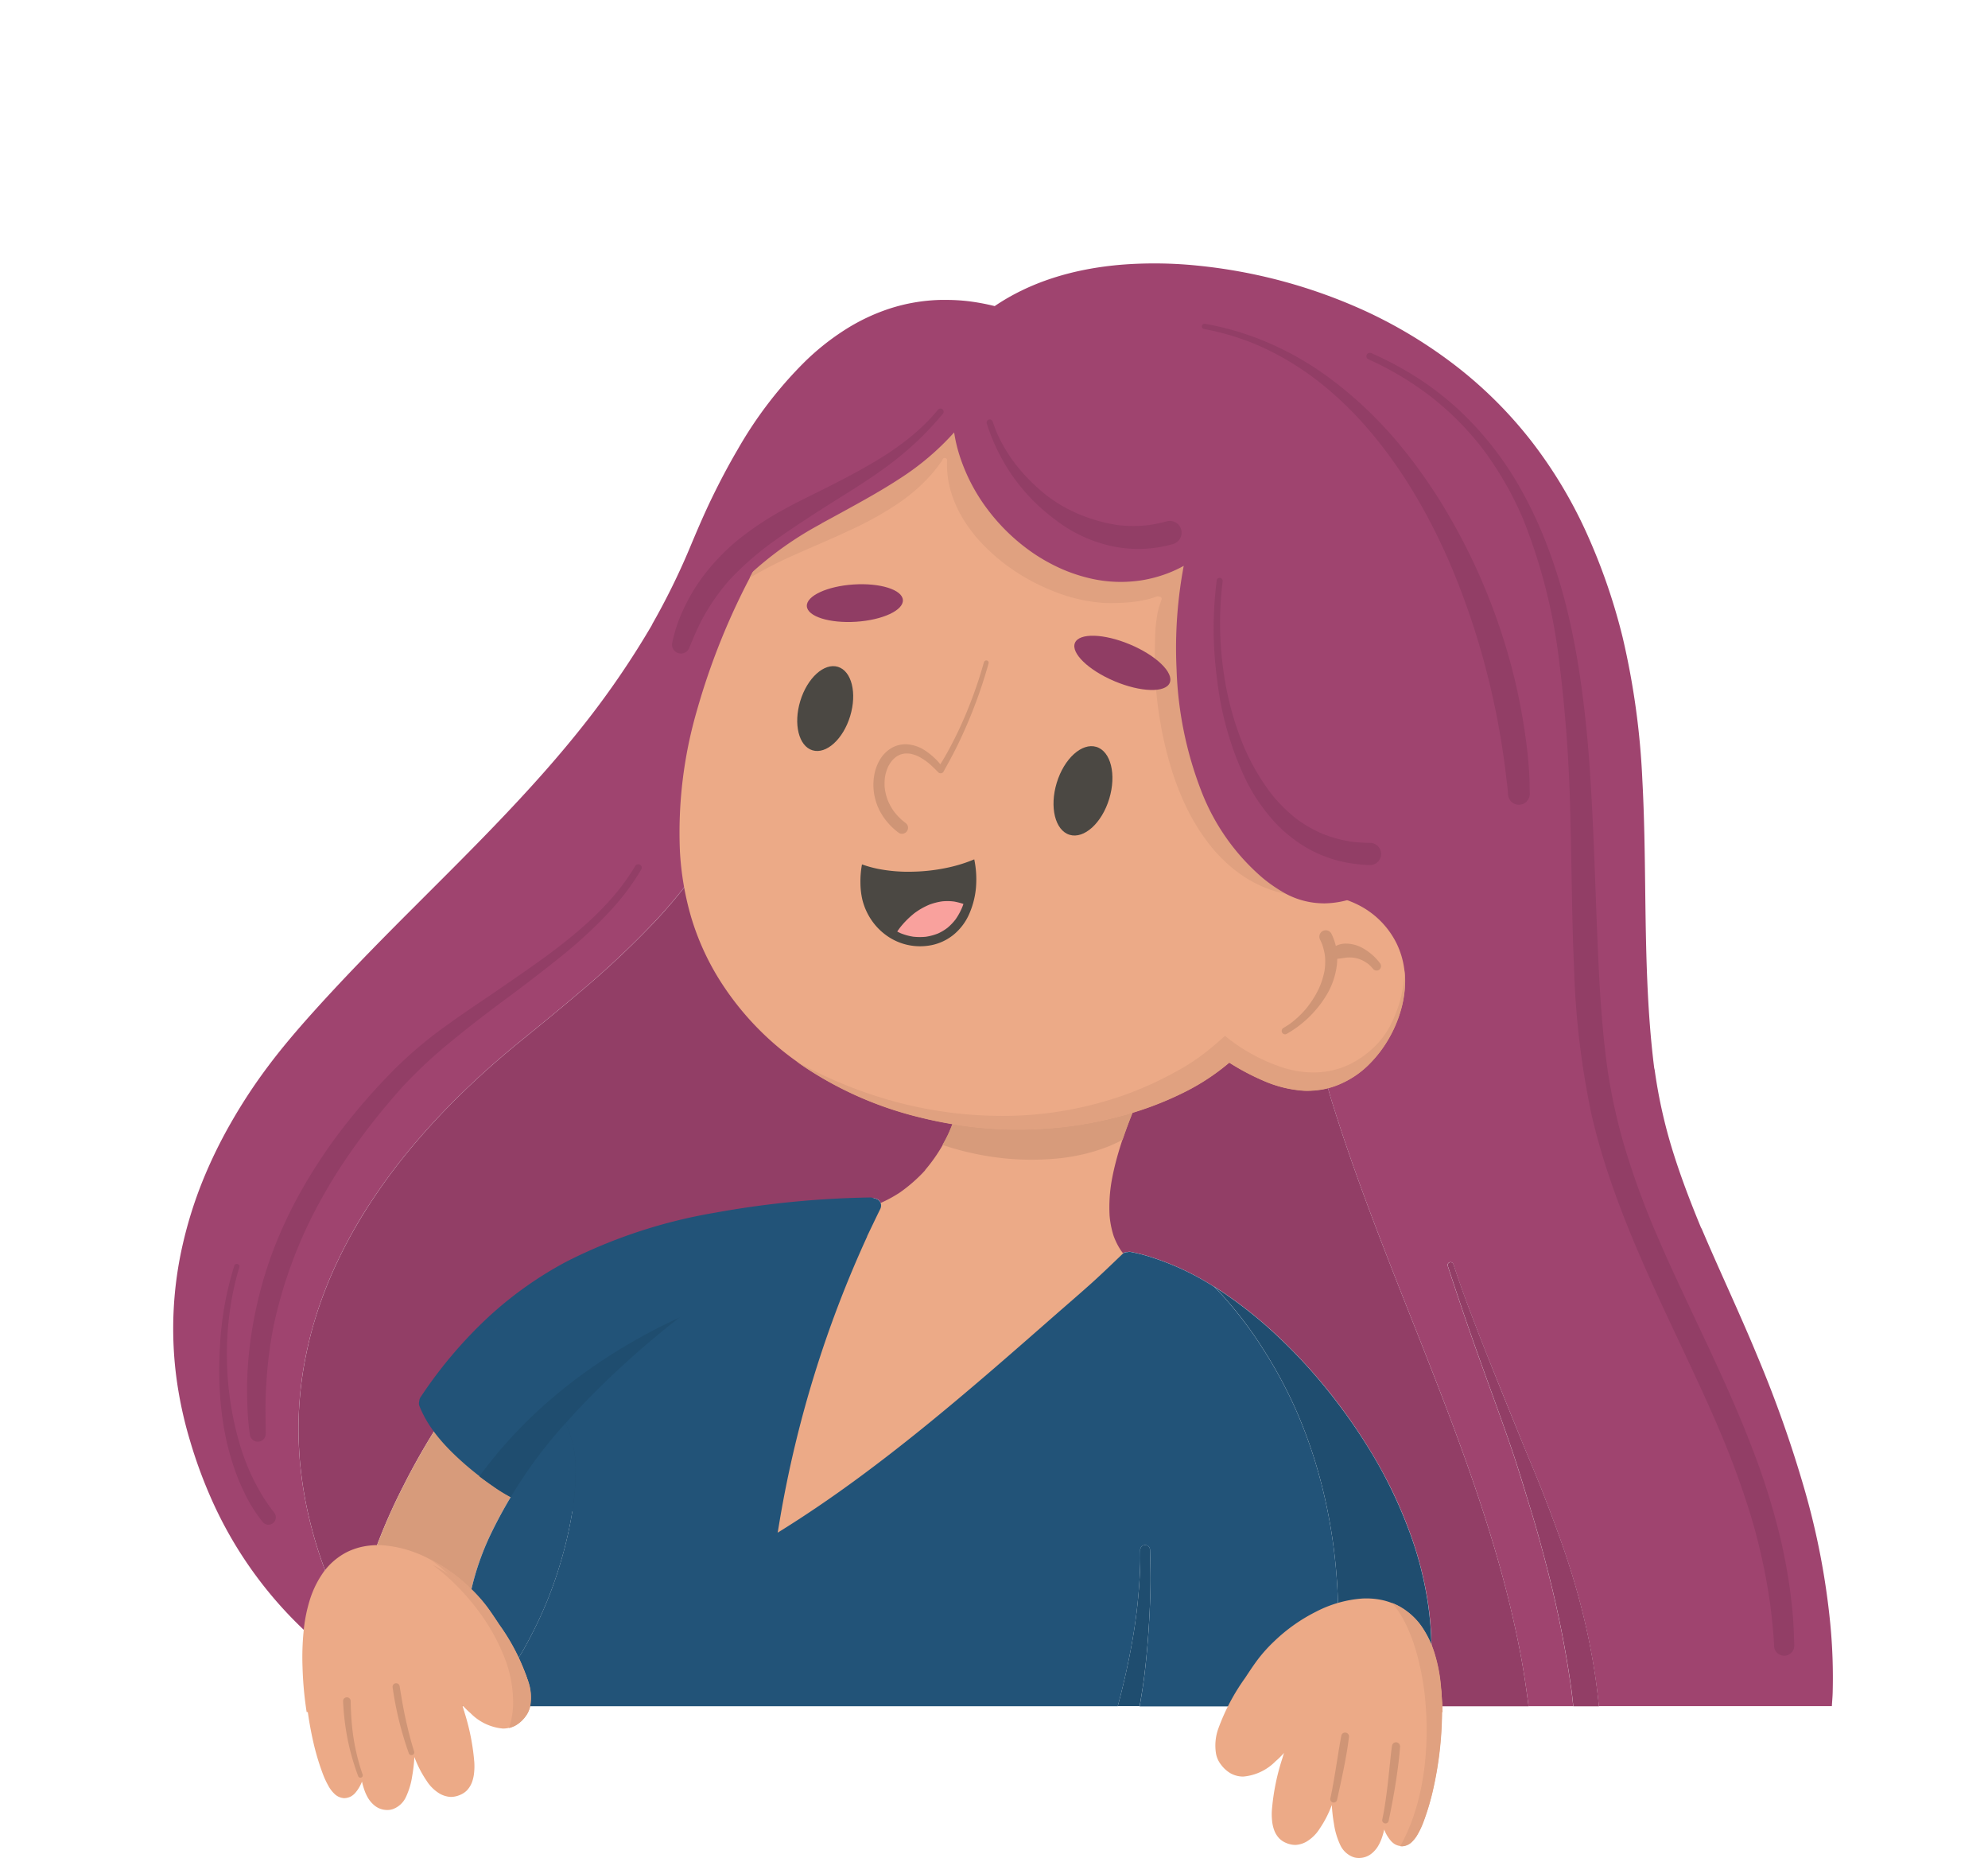<svg xmlns="http://www.w3.org/2000/svg" xmlns:xlink="http://www.w3.org/1999/xlink" width="295" height="275.649" viewBox="0 0 295 275.649">
  <defs>
    <clipPath id="clip-path">
      <rect id="Rectángulo_415485" data-name="Rectángulo 415485" width="295" height="254" transform="translate(1020 9163)" fill="#fff" stroke="#707070" stroke-width="1"/>
    </clipPath>
  </defs>
  <g id="Grupo_1178706" data-name="Grupo 1178706" transform="translate(-1020 -9163)">
    <g id="Enmascarar_grupo_1098815" data-name="Enmascarar grupo 1098815" clip-path="url(#clip-path)">
      <g id="Grupo_1178705" data-name="Grupo 1178705" transform="translate(20.929 111.285)">
        <path id="Trazado_1038382" data-name="Trazado 1038382" d="M297.068,266.392a71.269,71.269,0,0,1-3.681-8.2c-.464-1.24-.9-2.486-1.289-3.747-.426-1.355-.791-2.719-1.125-4.1a58.433,58.433,0,0,1-1.348-8.023c0,.032,0,.066,0,.092-.109-1.2-.185-2.391-.229-3.593-.049-1.289-.038-2.578.006-3.866a55.589,55.589,0,0,1,.754-7.237v.006c.229-1.311.5-2.612.814-3.905.317-1.317.693-2.616,1.1-3.911a63.153,63.153,0,0,1,2.967-7.538.175.175,0,0,1,.013-.028l0,.007.008-.018c.71-1.51,1.474-2.988,2.28-4.445q1.254-2.244,2.659-4.386a87.844,87.844,0,0,1,6.18-8.333l-.008.01.056-.07c-.017.02-.031.041-.048.06q2.684-3.2,5.607-6.177c1.988-2.033,4.057-3.971,6.177-5.856q1.548-1.367,3.14-2.687c1.147-.955,2.315-1.889,3.469-2.834,2.157-1.759,4.3-3.529,6.416-5.331a134.6,134.6,0,0,0,11.48-10.808c1.683-1.808,3.277-3.7,4.784-5.664a65.6,65.6,0,0,0,4.294-6.346,61.132,61.132,0,0,0,4.467-9.252c.693-1.8,1.289-3.627,1.825-5.472.54-1.89.983-3.807,1.419-5.718.868-3.807,1.639-7.635,2.606-11.426q.711-2.81,1.627-5.576a52.381,52.381,0,0,1,2.1-5.32q.428-.9.885-1.78c.366-.7.765-1.388,1.174-2.065a33.778,33.778,0,0,1,2.813-3.932c.442-.52.891-1.028,1.355-1.518.562-.6,1.152-1.169,1.752-1.727a35.834,35.834,0,0,1,3.326-2.714c-.006,0-.01.006-.015.006l.025-.015h0l.021-.015.01-.007h0c.006-.006.015-.01.021-.015l-.006.006c.509-.361,1.028-.7,1.546-1.044.622-.4,1.267-.769,1.917-1.124a32.544,32.544,0,0,1,3.888-1.776c.558-.2,1.12-.4,1.682-.573.667-.213,1.344-.387,2.027-.551a30.324,30.324,0,0,1,4.071-.67c-.024,0-.049,0-.074,0,.028,0,.06-.006.092-.006a.07.07,0,0,0-.018,0c.977-.084,1.957-.129,2.938-.129q.552,0,1.1.017a32.563,32.563,0,0,1,4.315.45l.049.008a37.44,37.44,0,0,1,4.271,1.043,34.448,34.448,0,0,1,3.365,1.246c-.271,0-.542-.006-.815-.006h-.13a.352.352,0,0,0-.361.338.343.343,0,0,0,.333.361c.875,0,1.751.017,2.624.06,1.272.626,2.508,1.321,3.711,2.069a41.657,41.657,0,0,1,4.266,3.108l-.017-.017.042.036a.2.2,0,0,0-.025-.02.431.431,0,0,0,.039.031l.011.01,0,0s0,0,0,0c.713.6,1.405,1.225,2.082,1.864.71.673,1.388,1.372,2.048,2.086a47.05,47.05,0,0,1,3.616,4.469c-.006-.006-.011-.017-.021-.022.8,1.12,1.562,2.272,2.282,3.446s1.4,2.4,2.048,3.627a70.775,70.775,0,0,1,3.4,7.642c0-.006,0-.011-.007-.018l.032.081c-.008-.021-.018-.042-.025-.063,3.677,9.776,5.51,20.147,6.514,30.512-.006-.028-.006-.06-.011-.094q.31,3.253.512,6.51-.032,2.177-.053,4.354c-.038,3.544-.038,7.089.077,10.629.1,3.178.306,6.356.7,9.513.186,1.437.421,2.868.716,4.288.136.639.284,1.278.453,1.911.241.934.536,1.857.825,2.78,1.823,5.805,3.883,11.54,6.035,17.225,2.185,5.767,4.467,11.491,6.735,17.227,1.442,3.653,2.872,7.312,4.264,10.983l-.032-.081c2.879,7.619,5.57,15.314,7.756,23.162q1.6,5.759,2.774,11.622c.572,2.879,1.008,5.781,1.376,8.691h6.631c-.085-.758-.161-1.518-.257-2.276a157.712,157.712,0,0,0-3.516-17.755q-.719-2.842-1.518-5.664c-.524-1.872-1.1-3.734-1.676-5.6s-1.141-3.736-1.753-5.588-1.272-3.719-1.928-5.565c-1.338-3.757-2.714-7.493-4.041-11.251-1.366-3.862-2.666-7.744-3.939-11.633a.433.433,0,0,1,.306-.535.422.422,0,0,1,.116-.015.453.453,0,0,1,.419.316q1.162,3.53,2.484,7c.863,2.272,1.737,4.544,2.638,6.8q2.622,6.529,5.27,13.048c.744,1.825,1.518,3.632,2.257,5.456s1.425,3.649,2.113,5.478c1.377,3.67,2.655,7.379,3.693,11.159a101.846,101.846,0,0,1,2.518,11.682c.249,1.639.45,3.286.618,4.935h34.575c.036-.661.1-1.328.12-1.985a83.235,83.235,0,0,0-.359-10.281,110.711,110.711,0,0,0-3.867-20.052,178.448,178.448,0,0,0-6.894-19.482c-1.471-3.569-3.073-7.153-4.622-10.619-1.173-2.623-2.346-5.247-3.477-7.89l-.306-.723.073.252c-1.808-4.359-3.174-8.032-4.277-11.571a75.183,75.183,0,0,1-2.724-12.325l.006.282c-1.149-8.945-1.263-18.1-1.372-26.945-.064-5.257-.131-10.692-.421-16.028a114.643,114.643,0,0,0-2.926-21.193,89.007,89.007,0,0,0-5.5-15.809,68.028,68.028,0,0,0-7.949-13.18A63.377,63.377,0,0,0,461.6,79.669a70.054,70.054,0,0,0-13.656-8.4A78.624,78.624,0,0,0,422.5,64.381c-2.015-.2-4.087-.3-6.156-.3-1.572,0-3.16.06-4.72.18-7.444.6-13.821,2.666-18.953,6.152a32.793,32.793,0,0,0-3.83-.717,28.136,28.136,0,0,0-3.474-.2l-.377,0-.376,0a26.624,26.624,0,0,0-7.568,1.3,29.31,29.31,0,0,0-6.766,3.247,36.633,36.633,0,0,0-6,4.84A60.827,60.827,0,0,0,354.5,91.75c-1.311,2.233-2.6,4.666-3.842,7.231-1.2,2.483-2.293,5.064-3.309,7.494A104.121,104.121,0,0,1,341.8,117.7l.084-.1a128.266,128.266,0,0,1-10.858,15.766c-3.462,4.326-7.473,8.836-12.627,14.194-3.252,3.385-6.629,6.756-9.893,10.015l-3.6,3.6c-4.067,4.083-8.857,8.959-13.534,14.168-2.633,2.939-4.7,5.421-6.493,7.812a79.834,79.834,0,0,0-5.53,8.407,70.582,70.582,0,0,0-4.255,8.75,62.583,62.583,0,0,0-2.873,9.162,55.9,55.9,0,0,0-1.028,19.481,59.8,59.8,0,0,0,2.1,9.865,69.328,69.328,0,0,0,2.856,7.9,60.447,60.447,0,0,0,18.088,23.615,67.055,67.055,0,0,0,5.567,4,14.448,14.448,0,0,1-1.513-5.8C297.881,267.824,297.452,267.121,297.068,266.392Z" transform="translate(754 9026.714)" fill="#9f446f"/>
        <path id="Trazado_1038383" data-name="Trazado 1038383" d="M293.767,254.167a52.381,52.381,0,0,1,2.452-7.742c1.014-2.557,2.139-5.038,3.448-7.581a101.43,101.43,0,0,1,6.619-11.258,1.148,1.148,0,0,1,.952-.537.677.677,0,0,1,.488.166,15.279,15.279,0,0,1,7.161-2.148c.28-.017.565-.028.843-.028a9.23,9.23,0,0,1,5.147,1.367,8.315,8.315,0,0,1,2.809,3.2c.618-.7,1.249-1.4,1.906-2.1a132.316,132.316,0,0,1,17.189-15.261,1.163,1.163,0,0,1,.348-.175c1.467-1.281,2.893-2.656,4.27-3.988a70.9,70.9,0,0,1,7.251-6.39,20.893,20.893,0,0,1,3.367-2.016,26.242,26.242,0,0,1,3.42-1.323c1.1-.343,2.2-.645,3.314-.944,1.272-.345,2.589-.7,3.863-1.121a1.259,1.259,0,0,1,.4-.066,1.209,1.209,0,0,1,.277.032c.049,0,.1-.01.159-.01a1.066,1.066,0,0,1,1.047.829,1.161,1.161,0,0,1-.138.8c-.659,1.345-1.3,2.7-1.949,4.048l.07-.1A168.093,168.093,0,0,0,355.5,243.849l-.33,1.978c3.988-2.459,8.094-5.246,12.2-8.284,5.923-4.371,12.069-9.338,19.928-16.111,3.154-2.724,6.292-5.474,9.424-8.22l.157-.137,1.495-1.3c1.088-.948,2.177-1.9,3.251-2.858,1.26-1.128,2.483-2.3,3.706-3.47l1.072-1.025a1,1,0,0,1,.679-.215h0a1,1,0,0,1,.288-.039,1.487,1.487,0,0,1,.342.043c.649.131,1.295.28,1.934.46a39.432,39.432,0,0,1,10.331,4.709l-.083-.085.18.113a62.99,62.99,0,0,1,9.312,7.28,78.909,78.909,0,0,1,7.646,8.3,83.1,83.1,0,0,1,6.685,9.7,67.371,67.371,0,0,1,5.106,10.688,53.138,53.138,0,0,1,2.922,11.35,48.037,48.037,0,0,1,.459,5.892,46.36,46.36,0,0,1-.4,6.571c-.1.807-.226,1.609-.358,2.41h15.159c-.369-2.91-.8-5.812-1.376-8.691q-1.164-5.855-2.774-11.621c-2.185-7.848-4.877-15.543-7.756-23.162l.032.081c-1.393-3.67-2.823-7.329-4.264-10.983-2.268-5.735-4.55-11.459-6.735-17.227-2.152-5.685-4.211-11.42-6.034-17.225-.289-.923-.584-1.846-.825-2.78-.169-.633-.317-1.272-.453-1.911-.295-1.421-.53-2.851-.716-4.288-.4-3.157-.6-6.335-.7-9.513-.115-3.54-.115-7.084-.077-10.629q.019-2.177.053-4.354-.205-3.257-.512-6.51c.006.034.006.066.011.094-1.005-10.365-2.838-20.736-6.514-30.512a70.486,70.486,0,0,0-3.4-7.642c-.645-1.229-1.321-2.447-2.048-3.627s-1.479-2.327-2.282-3.446c.01.006.015.017.021.022a47.07,47.07,0,0,0-3.616-4.469c-.66-.714-1.338-1.414-2.048-2.086-.677-.639-1.369-1.264-2.082-1.864,0,0,0,0,0,0l0,0-.011-.01a.427.427,0,0,1-.039-.031,41.647,41.647,0,0,0-4.266-3.108c-1.2-.748-2.438-1.443-3.711-2.069-.874-.043-1.749-.062-2.624-.06a.343.343,0,0,1-.333-.361.352.352,0,0,1,.361-.338h.13c.273,0,.544,0,.815.006a34.452,34.452,0,0,0-3.365-1.246,37.443,37.443,0,0,0-4.271-1.043l-.049-.008c.013,0,.027,0,.039.008-.013,0-.027,0-.039-.008a32.57,32.57,0,0,0-4.315-.45q-.549-.017-1.1-.017c-.98,0-1.962.045-2.938.129a30.371,30.371,0,0,0-4.071.67c-.684.164-1.36.338-2.027.551-.562.175-1.124.372-1.682.573a32.549,32.549,0,0,0-3.888,1.776c-.65.355-1.295.726-1.917,1.124-.519.34-1.037.684-1.546,1.044l-.013.01-.01.007-.021.015h0l-.01.01a35.821,35.821,0,0,0-3.326,2.714c-.6.558-1.19,1.126-1.752,1.727-.464.491-.913,1-1.355,1.518a33.781,33.781,0,0,0-2.813,3.932c-.41.677-.808,1.366-1.174,2.065q-.457.877-.885,1.78a52.348,52.348,0,0,0-2.1,5.32q-.919,2.76-1.627,5.576c-.967,3.79-1.738,7.619-2.606,11.426-.436,1.911-.879,3.828-1.419,5.718-.536,1.846-1.131,3.676-1.825,5.472a61.134,61.134,0,0,1-4.467,9.252,65.587,65.587,0,0,1-4.294,6.346c-1.507,1.96-3.1,3.856-4.784,5.664A134.612,134.612,0,0,1,325.7,165.74c-2.113,1.8-4.259,3.572-6.416,5.331-1.153.945-2.322,1.879-3.469,2.834q-1.59,1.319-3.14,2.687c-2.12,1.885-4.189,3.823-6.177,5.855q-2.919,2.976-5.607,6.177a87.854,87.854,0,0,0-6.18,8.333q-1.4,2.148-2.659,4.386c-.807,1.457-1.57,2.935-2.28,4.445l-.008.018,0-.007a.171.171,0,0,0-.013.028,63.158,63.158,0,0,0-2.967,7.537c-.41,1.295-.786,2.594-1.1,3.911-.31,1.293-.584,2.594-.814,3.905v-.006a55.59,55.59,0,0,0-.754,7.237c-.043,1.288-.055,2.577-.006,3.866.045,1.2.12,2.4.229,3.593,0-.027,0-.06,0-.092a58.456,58.456,0,0,0,1.348,8.023c.334,1.377.7,2.742,1.125,4.1.393,1.261.825,2.507,1.289,3.747a71.265,71.265,0,0,0,3.681,8.2c.384.728.814,1.43,1.225,2.143-.008-.13-.029-.252-.035-.383A27.926,27.926,0,0,1,293.767,254.167Z" transform="translate(759.293 9033.258)" fill="#923e66"/>
        <path id="Trazado_1038384" data-name="Trazado 1038384" d="M318.351,185.25a9.23,9.23,0,0,0-5.147-1.367c-.278,0-.563.011-.843.028a15.28,15.28,0,0,0-7.161,2.148.677.677,0,0,0-.488-.166,1.147,1.147,0,0,0-.952.537,101.442,101.442,0,0,0-6.619,11.258c-1.309,2.543-2.434,5.024-3.448,7.581a52.384,52.384,0,0,0-2.452,7.742,27.927,27.927,0,0,0-.8,7.442c.006.133.027.253.035.383a14.45,14.45,0,0,0,1.513,5.8c.049.092.085.2.136.287a11.1,11.1,0,0,0,3.108,3.509h3.339c-.793-.407-1.6-.807-2.359-1.23-.025-.032-.049-.066-.074-.1.808.45,1.625.9,2.466,1.328h8.031c-.014-.108-.042-.214-.055-.322a33.551,33.551,0,0,1-.419-8.933c.027-1.107.1-2.229.229-3.333a42.229,42.229,0,0,1,1.284-6.594,40.172,40.172,0,0,1,2.234-6,69.364,69.364,0,0,1,11.254-16.8A8.3,8.3,0,0,0,318.351,185.25Zm-24.629,40.7c-.022-.027-.038-.049-.055-.071.017.024.036.046.055.071Z" transform="translate(761.819 9074.414)" fill="#d79b7b"/>
        <path id="Trazado_1038385" data-name="Trazado 1038385" d="M388.486,181.856a67.126,67.126,0,0,1,4.866,9,70.594,70.594,0,0,1,3.66,10.475,78.063,78.063,0,0,1,2.113,11.257,81.745,81.745,0,0,1,.5,11.328,75.508,75.508,0,0,1-1.072,10.98H412.72c.131-.8.256-1.605.359-2.409a46.2,46.2,0,0,0,.4-6.573,46.817,46.817,0,0,0-.459-5.893,52.781,52.781,0,0,0-2.917-11.336,68.213,68.213,0,0,0-5.1-10.69,83.176,83.176,0,0,0-6.686-9.685,77.8,77.8,0,0,0-7.642-8.3,63.039,63.039,0,0,0-9.308-7.282c-.028-.018-.056-.032-.084-.049.309.31.615.625.912.945A57.7,57.7,0,0,1,388.486,181.856Z" transform="translate(797.996 9069.955)" fill="#1f4d6f"/>
        <path id="Trazado_1038386" data-name="Trazado 1038386" d="M375.755,209.913c.077-1.562.126-3.129.131-4.7,0-1.5-.039-2.992-.077-4.5a.725.725,0,0,0-.728-.649.638.638,0,0,0-.074,0,.746.746,0,0,0-.65.8c.014.68.015,1.36,0,2.041a79.147,79.147,0,0,1-1.14,11.2c-.334,1.928-.727,3.845-1.165,5.752q-.472,2.064-1.028,4.113h3.244c.254-1.455.5-2.918.68-4.382C375.346,216.385,375.6,213.153,375.755,209.913Zm-1.4-6.806c0-.032,0-.066,0-.1C374.352,203.043,374.352,203.076,374.352,203.107Z" transform="translate(793.912 9080.859)" fill="#1f4d6f"/>
        <path id="Trazado_1038387" data-name="Trazado 1038387" d="M427.873,231a101.874,101.874,0,0,0-2.518-11.682c-1.038-3.779-2.315-7.489-3.693-11.159-.688-1.829-1.381-3.665-2.113-5.478s-1.513-3.631-2.257-5.456q-2.661-6.514-5.27-13.048c-.9-2.261-1.776-4.533-2.638-6.8q-1.319-3.475-2.485-7a.453.453,0,0,0-.419-.316.42.42,0,0,0-.116.015.433.433,0,0,0-.306.535c1.272,3.888,2.573,7.771,3.939,11.633,1.327,3.758,2.7,7.494,4.041,11.251.656,1.846,1.311,3.7,1.928,5.565s1.186,3.72,1.753,5.588,1.152,3.725,1.676,5.6,1.039,3.769,1.518,5.664a157.742,157.742,0,0,1,3.516,17.755c.1.758.171,1.518.257,2.276h3.8C428.323,234.289,428.121,232.642,427.873,231Z" transform="translate(807.854 9068.911)" fill="#923e66"/>
        <path id="Trazado_1038388" data-name="Trazado 1038388" d="M363.8,163.193h-.039a140.64,140.64,0,0,0-23.039,2.272,76.885,76.885,0,0,0-21.91,7.21,55.412,55.412,0,0,0-12.041,8.621,66.091,66.091,0,0,0-9.629,11.455,1.188,1.188,0,0,0-.238.668,1.133,1.133,0,0,0,.034.737c1.446,3.637,4.313,6.469,6.65,8.532a45.318,45.318,0,0,0,4.229,3.283,24.1,24.1,0,0,0,4.726,2.629,16.413,16.413,0,0,0,6.109,1.162,17.06,17.06,0,0,0,3.491-.363,23.487,23.487,0,0,0,8.8-4.132,44.191,44.191,0,0,0,7.518-7.043,75.033,75.033,0,0,0,6.008-8c1-1.51,1.974-3.037,2.952-4.565a111.461,111.461,0,0,1,9.658-13.561c.376-.432.765-.853,1.158-1.267a42.7,42.7,0,0,1,3.161-3.009,38.318,38.318,0,0,1,3.466-2.6.888.888,0,0,0,.376-.625,1.146,1.146,0,0,0-.22-.87,1.053,1.053,0,0,0-.6-.371,1.186,1.186,0,0,0-.619-.169m-55.838,19.878c.1-.092.194-.183.289-.275l.172-.14q-.231.2-.461.415" transform="translate(764.381 9066.177)" fill="#225378"/>
        <path id="Trazado_1038389" data-name="Trazado 1038389" d="M346.788,172.708c-2.785.994-5.57,2.009-8.318,3.112-2.676,1.082-5.319,2.24-7.908,3.518.028-.011.055-.028.082-.039a85.64,85.64,0,0,0-9.449,5.463,77.611,77.611,0,0,0-8.417,6.51c.006-.006.011-.006.017-.011a69.363,69.363,0,0,0-6.188,6.292q-1.753,2.034-3.337,4.2c.624.474,1.278.948,1.973,1.428a23.772,23.772,0,0,0,4.729,2.631,16.416,16.416,0,0,0,6.117,1.169,17.832,17.832,0,0,0,3.5-.359,23.747,23.747,0,0,0,8.8-4.146,44.168,44.168,0,0,0,7.526-7.04,75.211,75.211,0,0,0,6.013-8.007c.945-1.43,1.868-2.868,2.791-4.315l.158-.252a120.867,120.867,0,0,1,8.846-12.6c-2.31.822-4.628,1.629-6.94,2.452m-33.937,18.5a.481.481,0,0,1-.055.049.486.486,0,0,0,.055-.049" transform="translate(766.936 9068.99)" fill="#1f4d6f"/>
        <path id="Trazado_1038390" data-name="Trazado 1038390" d="M375.341,85.513a42.956,42.956,0,0,1,5.9,5,48.07,48.07,0,0,1,5.008,6.03,59.3,59.3,0,0,1,4.146,6.81,79.77,79.77,0,0,1,5.837,15.025,122.979,122.979,0,0,1,3.36,16.554q.409,3.014.707,6.037a210.185,210.185,0,0,0-.626-22.067c0,.032.006.066.006.092a67.249,67.249,0,0,0-3.627-17.263,0,0,0,0,0,0,0,36.888,36.888,0,0,0-1.809-4.066,31.755,31.755,0,0,0-2.255-3.691.082.082,0,0,0,.022.021,28.19,28.19,0,0,0-2.092-2.567,27.725,27.725,0,0,0-2.311-2.2c.022.022.045.039.066.06a23.688,23.688,0,0,0-2.622-1.911,25.925,25.925,0,0,0-2.753-1.507,27.764,27.764,0,0,0-3.6-1.387,35.363,35.363,0,0,0-4.025-.956c-1.072-.182-2.152-.316-3.233-.411a38.252,38.252,0,0,1,3.9,2.4" transform="translate(794.079 9034.292)" fill="#923e66"/>
        <path id="Trazado_1038391" data-name="Trazado 1038391" d="M389.052,96.437l0-.008,0,.008" transform="translate(801.089 9039.594)" fill="#923e66"/>
        <path id="Trazado_1038392" data-name="Trazado 1038392" d="M389.051,96.435c0,.006.006.006.006.011s-.006-.006-.006-.011" transform="translate(801.09 9039.597)" fill="#923e66"/>
        <path id="Trazado_1038393" data-name="Trazado 1038393" d="M288.143,170.13a.078.078,0,0,1,.006-.011.052.052,0,0,0,0-.015.272.272,0,0,0-.008.027" transform="translate(760.913 9068.927)" fill="#923e66"/>
        <path id="Trazado_1038394" data-name="Trazado 1038394" d="M373.779,83.413l-.092-.017.092.017" transform="translate(794.973 9034.404)" fill="#923e66"/>
        <path id="Trazado_1038395" data-name="Trazado 1038395" d="M390.64,149.747a1.047,1.047,0,0,0-.475.112,1.156,1.156,0,0,0-.542.629q-.484,1.124-.961,2.244c-2.061-1.971-5.05-2.968-8.868-2.968a24.184,24.184,0,0,0-3.179.218,25.646,25.646,0,0,0-6.9,1.95,19.308,19.308,0,0,0-2.764,1.493c-.257.169-.515.344-.766.53a1.133,1.133,0,0,0-.022-.863,1.053,1.053,0,0,0-.626-.538,1.035,1.035,0,0,0-.32-.049,1.056,1.056,0,0,0-.475.11,1.019,1.019,0,0,0-.544.626,26.586,26.586,0,0,1-1.938,5.988,24.213,24.213,0,0,1-3.363,5.19l-.01.013-.1.12.12-.1a22.887,22.887,0,0,1-3.848,3.384l-.129.084a20.286,20.286,0,0,1-4.014,1.978,19.854,19.854,0,0,1-4.132.9,1.032,1.032,0,0,0-.677.46,1.164,1.164,0,0,0-.166.47c-3.572,5.718-6.43,12.379-9.267,21.593-1.268,4.132-2.349,8.245-3.153,11.366-.459,1.783-1.012,3.555-1.495,5.078-.583,1.848-1.141,3.659-1.569,5.495a21.129,21.129,0,0,0-.639,5.33c.02.67.1,1.339.176,2l.031.267a8.023,8.023,0,0,0,.291,1.532,2.607,2.607,0,0,0,.61,1.11,2.129,2.129,0,0,0,.671.445,2.087,2.087,0,0,0,.6.151,2.457,2.457,0,0,0,.382.031,5.989,5.989,0,0,0,.808-.074l.138-.02c.433-.066.868-.152,1.3-.238l.514-.1c.766-.148,1.525-.3,2.279-.5a26.717,26.717,0,0,0,2.574-.857,33.845,33.845,0,0,0,4.775-2.345,70.9,70.9,0,0,0,9.228-6.609c1.888-1.551,3.754-3.182,5.561-4.759q1.38-1.208,2.768-2.408c3.034-2.6,6.241-5.1,9.341-7.515l.162-.124,1-.784c3.082-2.4,6.269-4.882,9.328-7.413,1.668-1.373,3.349-2.82,5-4.3l.454-.405c1.495-1.344,3.041-2.733,4.522-4.15l.289-.281.289-.281a1.173,1.173,0,0,0,.355-.84,1.046,1.046,0,0,0,.631-1.488,1.075,1.075,0,0,0-.618-.53,15.441,15.441,0,0,1-1.72-.671,11.787,11.787,0,0,1-2.264-1.479,9.871,9.871,0,0,1-1.418-1.591,10.2,10.2,0,0,1-1.063-2.138,13.57,13.57,0,0,1-.589-2.963,22.707,22.707,0,0,1,.359-5.479c.979-5.189,3.149-10.209,5.063-14.639a1.01,1.01,0,0,0-.061-.8,1.07,1.07,0,0,0-.625-.537,1.1,1.1,0,0,0-.322-.05" transform="translate(777.503 9060.823)" fill="#ecaa87"/>
        <path id="Trazado_1038396" data-name="Trazado 1038396" d="M381.149,149.847a1.153,1.153,0,0,0-.552.639c-.327.748-.645,1.5-.961,2.245-2.031-1.988-5.014-2.993-8.848-2.993a24.921,24.921,0,0,0-10.093,2.185,17.878,17.878,0,0,0-2.764,1.49c-.256.169-.519.344-.775.53a.906.906,0,0,0,.021-.851,1.025,1.025,0,0,0-.639-.547.932.932,0,0,0-.333-.066,1,1,0,0,0-.487.126,1.037,1.037,0,0,0-.556.633,27.154,27.154,0,0,1-1.934,5.991q-.384.786-.81,1.532a42.25,42.25,0,0,0,7.849,1.832h0a.148.148,0,0,0-.035,0,.1.1,0,0,1,.035,0h.007a40.039,40.039,0,0,0,10.018.094h.022c.017-.006.038-.006.06-.011h-.011a29.575,29.575,0,0,0,3.572-.682,27.31,27.31,0,0,0,3.2-1.043c.684-.287,1.359-.6,2.018-.952,1.039-3.105,2.325-6.088,3.515-8.841a1,1,0,0,0-.06-.825,1.06,1.06,0,0,0-.639-.547,1.007,1.007,0,0,0-.333-.066,1.028,1.028,0,0,0-.487.126m-10.787,12.831c-.017.006-.032.006-.049.011h-.022a.317.317,0,0,1,.071-.011" transform="translate(786.505 9060.812)" fill="#d79b7b"/>
        <path id="Trazado_1038397" data-name="Trazado 1038397" d="M377.749,72.489a30.343,30.343,0,0,0-7.087.831,33.1,33.1,0,0,0-9.315,3.918c-5.366,3.228-9.864,7.574-14.379,12.116a1.2,1.2,0,0,0-.684.438,107.137,107.137,0,0,0-10.969,16.89,102.592,102.592,0,0,0-8.188,20.286,64.81,64.81,0,0,0-2.55,20.935,43.245,43.245,0,0,0,1.693,9.9,38.129,38.129,0,0,0,3.944,8.834,42.7,42.7,0,0,0,12.9,13.315,53.823,53.823,0,0,0,17.2,7.484A61.761,61.761,0,0,0,369.719,189c1.6.141,3.27.214,4.955.214,1.455,0,2.966-.055,4.491-.159a56.912,56.912,0,0,0,9.864-1.591,49.42,49.42,0,0,0,10.594-3.894,33.071,33.071,0,0,0,6.458-4.284,37.065,37.065,0,0,0,5.131,2.705,17.785,17.785,0,0,0,5.755,1.443c.238.018.477.027.714.027a14.238,14.238,0,0,0,2.122-.179,11.88,11.88,0,0,0,3.068-.969,13.7,13.7,0,0,0,4.1-2.914,18.014,18.014,0,0,0,2.9-3.869,18.646,18.646,0,0,0,1.82-4.548,15.53,15.53,0,0,0,.453-4.751,12.415,12.415,0,0,0-1.208-4.592,12.7,12.7,0,0,0-5.6-5.688,15.19,15.19,0,0,0-6.861-1.65,138.658,138.658,0,0,0,5.567-21.448A85.771,85.771,0,0,0,425.24,121a56,56,0,0,0-.77-11.44,40.126,40.126,0,0,0-1.295-5.224,30.341,30.341,0,0,0-1.76-4.273,41.132,41.132,0,0,0-5.423-8.108,57.593,57.593,0,0,0-16.028-12.946,56.309,56.309,0,0,0-9.217-4.141,44.648,44.648,0,0,0-9.266-2.159,33.161,33.161,0,0,0-3.732-.218" transform="translate(775.386 9030.063)" fill="#ecaa87"/>
        <path id="Trazado_1038398" data-name="Trazado 1038398" d="M317,210.718a58.855,58.855,0,0,1-1.53,6.451,60.086,60.086,0,0,1-4.812,11.735,37.317,37.317,0,0,1-4.715,6.994A19.126,19.126,0,0,1,303,238.641H398.11q.551-2.047,1.028-4.113c.438-1.907.831-3.824,1.165-5.752a79.147,79.147,0,0,0,1.14-11.2c.017-.681.015-1.362,0-2.041a.746.746,0,0,1,.65-.8.637.637,0,0,1,.074,0,.725.725,0,0,1,.728.649c.038,1.5.077,3,.077,4.5-.006,1.567-.054,3.135-.131,4.7-.152,3.24-.41,6.472-.808,9.695-.185,1.464-.424,2.926-.679,4.382h28.371a75.509,75.509,0,0,0,1.072-10.98,81.73,81.73,0,0,0-.5-11.328,78.071,78.071,0,0,0-2.113-11.257,70.6,70.6,0,0,0-3.66-10.475,67.139,67.139,0,0,0-4.866-9,57.8,57.8,0,0,0-6.292-8.231c-.3-.32-.6-.635-.912-.945a39.479,39.479,0,0,0-10.331-4.709c-.639-.18-1.285-.329-1.934-.46a1.487,1.487,0,0,0-.342-.043,1,1,0,0,0-.288.039h0a1,1,0,0,0-.68.215l-1.072,1.025c-1.223,1.17-2.447,2.342-3.707,3.47-1.074.962-2.163,1.91-3.251,2.858l-1.495,1.3-.157.137c-3.132,2.746-6.269,5.5-9.424,8.22-7.859,6.773-14.005,11.74-19.928,16.111-4.111,3.038-8.217,5.825-12.2,8.284l.33-1.978a168.091,168.091,0,0,1,12.976-42.024l-.07.1c.647-1.349,1.29-2.7,1.949-4.048a1.161,1.161,0,0,0,.138-.8,1.066,1.066,0,0,0-1.047-.829c-.055,0-.11.006-.159.01a1.209,1.209,0,0,0-.277-.032,1.259,1.259,0,0,0-.4.066c-1.274.418-2.591.776-3.863,1.121-1.109.3-2.218.6-3.314.944a26.246,26.246,0,0,0-3.42,1.323,20.884,20.884,0,0,0-3.367,2.016,70.9,70.9,0,0,0-7.251,6.39c-1.377,1.331-2.8,2.707-4.27,3.988a1.164,1.164,0,0,0-.348.175,132.323,132.323,0,0,0-17.189,15.261c-.657.7-1.288,1.4-1.906,2.1a15.848,15.848,0,0,1,1.507,7.262A40.14,40.14,0,0,1,317,210.718Z" transform="translate(766.826 9066.207)" fill="#225378"/>
        <path id="Trazado_1038399" data-name="Trazado 1038399" d="M367.682,73.306a33.033,33.033,0,0,0-9.319,3.92c-5.347,3.212-9.857,7.564-14.386,12.114a1.21,1.21,0,0,0-.682.438,107.337,107.337,0,0,0-10.973,16.9c-.124.24-.25.475-.371.714a64.387,64.387,0,0,1,7.008-3.56c2.616-1.174,5.27-2.272,7.865-3.5a50.069,50.069,0,0,0,7.384-4.125,27.246,27.246,0,0,0,2.665-2.1,25.038,25.038,0,0,0,2.381-2.447.005.005,0,0,0,.006-.006c.017-.015.034-.038.049-.055H359.3c.443-.534.864-1.1,1.257-1.676a.357.357,0,0,1,.087-.2.335.335,0,0,1,.235-.115h.022a.34.34,0,0,1,.235.087.335.335,0,0,1,.115.235,14.107,14.107,0,0,0,.027,1.737,16.022,16.022,0,0,0,.22,1.618,15.209,15.209,0,0,0,.534,1.977,18.687,18.687,0,0,0,.793,1.911,19.12,19.12,0,0,0,1.267,2.2,24.585,24.585,0,0,0,1.578,2.086,28.169,28.169,0,0,0,5.489,4.828c-.028-.015-.049-.032-.077-.049a31.235,31.235,0,0,0,7.188,3.595h-.006a24.544,24.544,0,0,0,6.128,1.272h.015a.123.123,0,0,1,.045.006c.829.038,1.654.032,2.484-.006.6-.028,1.2-.06,1.8-.131.513-.06,1.022-.131,1.524-.229-.028.006-.06.017-.088.022.421-.088.842-.18,1.251-.3.333-.1.667-.208.994-.329a.333.333,0,0,1,.292.036l.046,0a.369.369,0,0,1,.154.032.338.338,0,0,1,.175.2.352.352,0,0,1-.022.267c-.055.143-.109.278-.158.421.006-.006.006-.017.01-.022a11.661,11.661,0,0,0-.459,1.7c-.109.622-.19,1.246-.245,1.879,0-.034,0-.06,0-.094-.092,1.18-.115,2.354-.124,3.535-.011,1.235-.017,2.468.038,3.7a57.7,57.7,0,0,0,.836,7.389,55.4,55.4,0,0,0,1.731,7.03,41.89,41.89,0,0,0,1.978,5.026.013.013,0,0,1,0,.008l0-.008s0,0,0,0a32.587,32.587,0,0,0,1.894,3.419A28.643,28.643,0,0,0,400.8,147.7l-.006-.006.006.006.006.006c.006,0,.011.015.022.021-.006,0-.006-.006-.011-.006a22.819,22.819,0,0,0,1.966,2.026,20.307,20.307,0,0,0,2.223,1.764l-.077-.049a18.676,18.676,0,0,0,2.125,1.261,19.336,19.336,0,0,0,2.071.893l.01,0-.01,0-.01,0a17.343,17.343,0,0,0,2.28.639,21.773,21.773,0,0,0,2.447.361c-.032-.006-.06-.006-.092-.011a21.725,21.725,0,0,0,3.107.038c.443-.025.884-.063,1.324-.113a16.674,16.674,0,0,0-2.677-.252,135.091,135.091,0,0,0,5.6-21.416,85.938,85.938,0,0,0,1.2-11.851,56.341,56.341,0,0,0-.77-11.442,39.938,39.938,0,0,0-1.3-5.232,29.827,29.827,0,0,0-1.759-4.271,41.13,41.13,0,0,0-5.423-8.12A57.434,57.434,0,0,0,397,79a56.084,56.084,0,0,0-9.214-4.146,45.5,45.5,0,0,0-9.278-2.169,35.5,35.5,0,0,0-3.73-.218,30.243,30.243,0,0,0-7.1.842m-8.381,18.3a.3.3,0,0,1-.043.055.005.005,0,0,1-.006.006.681.681,0,0,0,.049-.06m49.832,62.011.049.017Z" transform="translate(778.356 9030.053)" fill="#e0a180"/>
        <path id="Trazado_1038400" data-name="Trazado 1038400" d="M426.623,143.075a18.468,18.468,0,0,1-1.441,3.911,12.324,12.324,0,0,1-2.163,3.1,14.2,14.2,0,0,1-4.315,3.08,12.427,12.427,0,0,1-2.315.77,12.854,12.854,0,0,1-2.18.284,14.971,14.971,0,0,1-4.691-.584,26.494,26.494,0,0,1-9-4.832c-1.188,1.065-2.4,2.107-3.686,3.051a33.376,33.376,0,0,1-3.845,2.392,51.081,51.081,0,0,1-7.641,3.414,54.046,54.046,0,0,1-16.466,3,61.155,61.155,0,0,1-20.961-3.2,64,64,0,0,1-9.77-4.194c-.415-.218-.825-.442-1.235-.671.41.289.819.573,1.24.857a53.535,53.535,0,0,0,17.2,7.483,61.6,61.6,0,0,0,9.417,1.573c1.671.141,3.342.218,4.959.218,1.387,0,2.9-.06,4.49-.164a56.533,56.533,0,0,0,9.874-1.6,49.1,49.1,0,0,0,10.6-3.894,32.883,32.883,0,0,0,6.466-4.283,34.074,34.074,0,0,0,5.1,2.7,17.775,17.775,0,0,0,5.762,1.453c.24.022.48.028.714.028a14.5,14.5,0,0,0,2.125-.18,11.881,11.881,0,0,0,3.08-.979,13.587,13.587,0,0,0,4.1-2.911,18.007,18.007,0,0,0,2.9-3.883,18.681,18.681,0,0,0,1.824-4.544,15.582,15.582,0,0,0,.459-4.762c-.014-.2-.034-.4-.056-.593a19.048,19.048,0,0,1-.545,3.962" transform="translate(780.333 9056.59)" fill="#e0a180"/>
        <path id="Trazado_1038401" data-name="Trazado 1038401" d="M381.2,126.28l0,0,0,0" transform="translate(797.963 9051.478)" fill="#e0a180"/>
        <path id="Trazado_1038402" data-name="Trazado 1038402" d="M381.2,126.28Z" transform="translate(797.964 9051.48)" fill="#e0a180"/>
        <path id="Trazado_1038403" data-name="Trazado 1038403" d="M351.519,86.154l0-.006Z" transform="translate(786.147 9035.5)" fill="#e0a180"/>
        <path id="Trazado_1038404" data-name="Trazado 1038404" d="M369.451,100.1h0Z" transform="translate(793.286 9041.056)" fill="#e0a180"/>
        <path id="Trazado_1038405" data-name="Trazado 1038405" d="M369.459,100.1h0Z" transform="translate(793.29 9041.056)" fill="#e0a180"/>
        <path id="Trazado_1038406" data-name="Trazado 1038406" d="M394.512,134.949a.951.951,0,0,0-.393,1.278c.115.24.22.482.319.728a8.685,8.685,0,0,1,.41,1.738,9.317,9.317,0,0,1-.081,2.215,12.037,12.037,0,0,1-.832,2.591,14.873,14.873,0,0,1-1.89,2.968,14.044,14.044,0,0,1-2.457,2.293c-.3.2-.594.386-.9.563a.515.515,0,0,0-.207.684.5.5,0,0,0,.677.207,16.29,16.29,0,0,0,6.134-6.134,11.435,11.435,0,0,0,1.332-4.2,8.3,8.3,0,0,0-.825-4.538.939.939,0,0,0-.846-.5.911.911,0,0,0-.438.109m.35,3.849c0,.029.007.059.011.088,0-.028-.008-.059-.011-.088" transform="translate(800.839 9054.888)" fill="#cf9576"/>
        <path id="Trazado_1038407" data-name="Trazado 1038407" d="M394.137,136.756a.931.931,0,0,0-.47,1.037.949.949,0,0,0,.4.575,1.026,1.026,0,0,0,.716.119c.383-.034.766-.1,1.149-.151a4.358,4.358,0,0,1,2.384.4,5.807,5.807,0,0,1,.948.6,6.626,6.626,0,0,1,.67.7.67.67,0,0,0,.94.043.681.681,0,0,0,.038-.94,8.146,8.146,0,0,0-2.834-2.37,5.282,5.282,0,0,0-2.178-.517,3.161,3.161,0,0,0-1.766.495m4.27,2.022.073.032c-.025-.01-.048-.021-.073-.032" transform="translate(802.918 9055.453)" fill="#cf9576"/>
        <path id="Trazado_1038408" data-name="Trazado 1038408" d="M361.5,106.447a65.336,65.336,0,0,1-3.61,9.807.031.031,0,0,1,.005-.008l-.038.078a.138.138,0,0,1-.006.014h0c-.474,1.007-.972,2-1.5,2.989-.421.77-.856,1.545-1.33,2.287a10.049,10.049,0,0,0-2.3-2.064,5.571,5.571,0,0,0-2.7-.9,4.141,4.141,0,0,0-2.229.547,4.888,4.888,0,0,0-1.742,1.748,6.872,6.872,0,0,0-.864,2.473,8.383,8.383,0,0,0,1.2,5.724,9.736,9.736,0,0,0,2.469,2.644.865.865,0,0,0,.682.12.9.9,0,0,0,.671-1.071.93.93,0,0,0-.387-.545c-.172-.133-.337-.264-.5-.4a9.384,9.384,0,0,1-1.23-1.342,8.36,8.36,0,0,1-.921-1.731,8.487,8.487,0,0,1-.4-1.7,7.842,7.842,0,0,1,.042-1.629,6.509,6.509,0,0,1,.464-1.513,5.384,5.384,0,0,1,.6-.926,4.3,4.3,0,0,1,.622-.562,4.024,4.024,0,0,1,.563-.3,3.556,3.556,0,0,1,.7-.162,4.148,4.148,0,0,1,.812.031,5.563,5.563,0,0,1,1.135.364,9.109,9.109,0,0,1,1.707,1.135c.449.392.868.812,1.285,1.243a.506.506,0,0,0,.787-.066c.333-.628.688-1.244,1.026-1.874s.678-1.288,1-1.943c.639-1.295,1.229-2.61,1.785-3.943a71.956,71.956,0,0,0,2.884-8.313.351.351,0,0,0-.229-.436.328.328,0,0,0-.1-.015.353.353,0,0,0-.341.245m-14.751,18.537c.006.042.01.085.013.127l-.013-.127m.014.14c0,.024,0,.049.007.073,0-.024,0-.049-.007-.073m11.089-8.787s0-.008.006-.013c.011-.022.022-.046.032-.07a.488.488,0,0,0-.038.082" transform="translate(783.585 9043.484)" fill="#cf9576"/>
        <path id="Trazado_1038409" data-name="Trazado 1038409" d="M345.306,126.5a.091.091,0,0,1,.029.008.437.437,0,0,1,.064.021l-.094-.029" transform="translate(783.673 9051.565)" fill="#4b4843"/>
        <path id="Trazado_1038410" data-name="Trazado 1038410" d="M339.27,119.3c-2.043-.622-2.855-3.9-1.812-7.321s3.546-5.686,5.587-5.063,2.854,3.9,1.812,7.319-3.546,5.686-5.587,5.064" transform="translate(780.367 9043.729)" fill="#4b4843"/>
        <path id="Trazado_1038411" data-name="Trazado 1038411" d="M372.945,136.029l.032.008c.022.007.045.014.066.022Z" transform="translate(794.677 9055.36)" fill="#4b4843"/>
        <path id="Trazado_1038412" data-name="Trazado 1038412" d="M366.588,128.453c-2.15-.656-3-4.109-1.907-7.708s3.733-5.988,5.883-5.333,3,4.109,1.907,7.708-3.733,5.988-5.883,5.333" transform="translate(791.197 9047.11)" fill="#4b4843"/>
        <path id="Trazado_1038413" data-name="Trazado 1038413" d="M366.506,104.649c-.633,1.5,2,4.055,5.885,5.689s7.547,1.741,8.182.236-2-4.055-5.885-5.689-7.547-1.741-8.182-.236" transform="translate(792.076 9042.443)" fill="#903d64"/>
        <path id="Trazado_1038414" data-name="Trazado 1038414" d="M338.025,101.389c.1,1.525,3.374,2.554,7.308,2.3s7.045-1.7,6.945-3.23-3.375-2.553-7.307-2.3-7.045,1.7-6.946,3.23" transform="translate(780.773 9040.267)" fill="#903d64"/>
        <path id="Trazado_1038415" data-name="Trazado 1038415" d="M357.63,131.745a.618.618,0,0,1,.157.168,1.05,1.05,0,0,1,.232.242.767.767,0,0,1,.1.53,4.639,4.639,0,0,1-1.739,3.031,9.864,9.864,0,0,1-3.124,1.9,5.5,5.5,0,0,1-1.088.264,9.386,9.386,0,0,1-1.4.11,8.639,8.639,0,0,1-1.374-.094,3.232,3.232,0,0,1-1.214-.411,1.381,1.381,0,0,1-.133-.088,1.532,1.532,0,0,1-.411-2.059,3.929,3.929,0,0,1,.429-.643,7.851,7.851,0,0,1,.572-.65,9.478,9.478,0,0,1,1.481-1.257,9.048,9.048,0,0,1,3.437-1.46,7,7,0,0,1,3.807.281,1.142,1.142,0,0,1,.262.134" transform="translate(784.512 9053.435)" fill="#f9a19d"/>
        <path id="Trazado_1038416" data-name="Trazado 1038416" d="M360.87,131.366a12.455,12.455,0,0,1-1,4.016,8.225,8.225,0,0,1-2.367,3.139,7.56,7.56,0,0,1-3.925,1.627,8.532,8.532,0,0,1-6.107-1.619,8.994,8.994,0,0,1-1.558-1.461A9.375,9.375,0,0,1,344,133.3a11.551,11.551,0,0,1-.288-2.507,13.821,13.821,0,0,1,.222-2.679c0-.017.007-.032.013-.049l.018.006a17.52,17.52,0,0,0,2.265.635,23.422,23.422,0,0,0,5.25.438,27.279,27.279,0,0,0,5.347-.638,22.141,22.141,0,0,0,3.776-1.191,14.511,14.511,0,0,1,.264,4.052m-11.206,6.9a8.491,8.491,0,0,0,1.89.522,9.056,9.056,0,0,0,1.855.011,7.955,7.955,0,0,0,1.867-.509,7.056,7.056,0,0,0,1.379-.839,7.888,7.888,0,0,0,1.179-1.233,9.377,9.377,0,0,0,1.051-1.964c.039-.1.077-.217.113-.326a10.471,10.471,0,0,0-1.338-.35,7.708,7.708,0,0,0-1.816-.032,9.006,9.006,0,0,0-1.879.48,10.5,10.5,0,0,0-2.2,1.244,13.028,13.028,0,0,0-2.19,2.189c-.139.186-.273.373-.4.565.166.084.326.164.492.242" transform="translate(783.038 9051.892)" fill="#4b4843"/>
        <path id="Trazado_1038417" data-name="Trazado 1038417" d="M344.434,127.538l.027.007.055.018-.081-.025" transform="translate(783.326 9051.98)" fill="#4b4843"/>
        <path id="Trazado_1038418" data-name="Trazado 1038418" d="M379.048,70.259c-1.686,0-3.413.081-5.135.24a49.742,49.742,0,0,0-25.544,9.976,52.974,52.974,0,0,0-6.764,6.162,58.113,58.113,0,0,0-10.247,15.575,65.443,65.443,0,0,0-3.322,9.133,1.169,1.169,0,0,0-.006.8,1.078,1.078,0,0,0,.582.587,1.047,1.047,0,0,0,.4.08,1.076,1.076,0,0,0,.393-.074,1.022,1.022,0,0,0,.593-.583,27,27,0,0,1,3.431-4.27,51.533,51.533,0,0,1,10.839-7.7l-.124.039c1.053-.563,2.1-1.138,3.15-1.713,2.823-1.548,5.741-3.149,8.483-4.941a39.242,39.242,0,0,0,8.113-6.879,21.775,21.775,0,0,0,.779,3.349,26.91,26.91,0,0,0,4.241,8.153,28.949,28.949,0,0,0,6.655,6.371,27.013,27.013,0,0,0,4,2.257,24.009,24.009,0,0,0,4.273,1.471,19.891,19.891,0,0,0,4.783.579,20.268,20.268,0,0,0,3-.224,19.75,19.75,0,0,0,3.937-1.044,18.407,18.407,0,0,0,2.4-1.114,65.68,65.68,0,0,0-1.063,15.346,54.89,54.89,0,0,0,3.6,17.874,32.239,32.239,0,0,0,9.173,13.08,22.08,22.08,0,0,0,3.542,2.4,12.037,12.037,0,0,0,4.812,1.345c.278.02.555.029.833.029a13.839,13.839,0,0,0,8.736-3.311,1.147,1.147,0,0,0,.33-.459,18.176,18.176,0,0,0,2.48-1.462,20.327,20.327,0,0,0,3.509-3.209,28.336,28.336,0,0,0,4.9-8.223,44.7,44.7,0,0,0,2.552-9.108,40.925,40.925,0,0,0,.53-9.424,42.69,42.69,0,0,0-4.961-17.276,56.591,56.591,0,0,0-11.318-14.619A71.24,71.24,0,0,0,410.181,78.5a72.831,72.831,0,0,0-17.5-6.615,59.181,59.181,0,0,0-13.635-1.623" transform="translate(776.767 9029.174)" fill="#9f446f"/>
        <path id="Trazado_1038419" data-name="Trazado 1038419" d="M381.663,97.768a55.972,55.972,0,0,0,.043,14.681,46.956,46.956,0,0,0,4.341,15.107q.606,1.212,1.328,2.36a27.7,27.7,0,0,0,1.72,2.392,22.708,22.708,0,0,0,1.83,2.064,21.21,21.21,0,0,0,2.233,1.9,18.921,18.921,0,0,0,5.091,2.7,17.047,17.047,0,0,0,2.813.733,21.633,21.633,0,0,0,3.342.35,1.647,1.647,0,1,0,0-3.294,24.83,24.83,0,0,1-2.69-.165,19.934,19.934,0,0,1-4.379-1.184,19.269,19.269,0,0,1-3.823-2.2,22.514,22.514,0,0,1-3.893-3.905c.034.043.066.087.1.13a33.225,33.225,0,0,1-4.14-7.209,45.312,45.312,0,0,1-2.942-11.125c.006.034.011.066.015.1a50.506,50.506,0,0,1-.109-13.31.441.441,0,0,0-.329-.431.4.4,0,0,0-.109-.014.431.431,0,0,0-.442.324m11.584,35.239c.092.064.179.136.266.2-.088-.067-.179-.134-.266-.2m8.669,3.616.151.021-.151-.021" transform="translate(797.964 9039.999)" fill="#923e66"/>
        <path id="Trazado_1038420" data-name="Trazado 1038420" d="M357.444,80.658a.466.466,0,0,0-.322.573,29.332,29.332,0,0,0,3.866,7.838,28.035,28.035,0,0,0,2.868,3.446,29.381,29.381,0,0,0,3.43,2.988,20.982,20.982,0,0,0,8.079,3.855,18.676,18.676,0,0,0,9.361-.229,1.748,1.748,0,1,0-.928-3.37,22.611,22.611,0,0,1-2.61.551,20.145,20.145,0,0,1-4.607,0,24.481,24.481,0,0,1-5.829-1.643,24.966,24.966,0,0,1-2.311-1.144,22.227,22.227,0,0,1-2.455-1.636,27.314,27.314,0,0,1-4.513-4.517,22.808,22.808,0,0,1-2.842-4.743c-.224-.544-.429-1.091-.611-1.643a.472.472,0,0,0-.447-.345.5.5,0,0,0-.126.017m3.983,6.658c.014.017.027.034.039.05-.013-.017-.025-.034-.039-.05m14.756,8.945c.1.011.2.025.294.038q-.149-.017-.294-.038m5.221.022-.143.017c.049-.007.1-.011.143-.017m-.292.036-.166.024.166-.024" transform="translate(788.369 9033.308)" fill="#923e66"/>
        <path id="Trazado_1038421" data-name="Trazado 1038421" d="M397.483,73.811a.511.511,0,0,0,.18.693,46.324,46.324,0,0,1,9.3,5.555l-.048-.041a43.733,43.733,0,0,1,7.563,7.544c-.01-.013-.021-.025-.032-.038a49.387,49.387,0,0,1,6.226,10.728l-.017-.041c.021.05.042.1.063.15l.025.059s0-.008-.006-.013a83.178,83.178,0,0,1,5.254,20.71,219,219,0,0,1,1.676,22.952c.213,7.542.218,15.085.552,22.621a122.061,122.061,0,0,0,2.556,21.694c2.167,9.558,5.986,18.64,10.065,27.516,3.075,6.685,6.335,13.283,9.2,20.059-.06-.141-.12-.278-.18-.421a128.174,128.174,0,0,1,4.527,12.339,87.734,87.734,0,0,1,2.95,13.407c-.017-.141-.039-.284-.054-.425.136,1.021.25,2.043.355,3.063.109,1.142.224,2.294.267,3.441a1.5,1.5,0,0,0,3,0c-.049-1.25-.07-2.5-.164-3.751-.092-1.323-.235-2.644-.4-3.965-.327-2.529-.78-5.036-1.338-7.526a102.6,102.6,0,0,0-4.332-14.01c-3.473-9.109-7.9-17.8-11.949-26.663q-1.3-2.831-2.513-5.7c.038.092.074.186.115.28a122.2,122.2,0,0,1-4.664-12.873,83.679,83.679,0,0,1-2.568-11.982c-.913-6.921-1.212-13.906-1.49-20.874-.3-7.658-.519-15.314-1.043-22.961-.261-3.851-.633-7.7-1.141-11.518-.5-3.785-1.146-7.554-2.02-11.273A79.772,79.772,0,0,0,424.2,102.08a61.494,61.494,0,0,0-4.61-9.563,48.393,48.393,0,0,0-8.733-10.738,45.378,45.378,0,0,0-5.675-4.379,50.309,50.309,0,0,0-7-3.769.664.664,0,0,0-.268-.062.48.48,0,0,0-.425.242m42.732,129.941-.06-.141c.02.048.039.1.06.141M420.738,98.409c-.007-.015-.014-.031-.02-.046l-.046-.109c.021.053.041.1.066.155" transform="translate(804.421 9030.492)" fill="#923e66"/>
        <path id="Trazado_1038422" data-name="Trazado 1038422" d="M379.961,70.767a.4.4,0,0,0,.273.487,37.915,37.915,0,0,1,7.852,2.341,42.233,42.233,0,0,1,9.177,5.453c-.043-.038-.092-.071-.137-.109a51.953,51.953,0,0,1,5.108,4.565,58.564,58.564,0,0,1,4.5,5.2c1.016,1.318,1.99,2.67,2.907,4.056,1,1.5,1.922,3.041,2.819,4.6a88.408,88.408,0,0,1,4.779,9.814l-.164-.393a111.218,111.218,0,0,1,4.915,14.5,115.362,115.362,0,0,1,2.841,14.211c-.022-.164-.043-.322-.06-.481.109.853.224,1.7.322,2.556.1.885.24,1.77.284,2.655a1.7,1.7,0,0,0,.47,1.146,1.622,1.622,0,0,0,2.764-1.146c-.034-.618-.022-1.24-.038-1.862-.022-.688-.06-1.377-.11-2.059-.092-1.359-.245-2.714-.425-4.057q-.592-4.4-1.6-8.718a91.033,91.033,0,0,0-5.969-17.188,89.918,89.918,0,0,0-4.239-8.039,77.254,77.254,0,0,0-5.029-7.476c-.919-1.212-1.868-2.392-2.862-3.539-.962-1.1-1.971-2.157-3-3.2a58.48,58.48,0,0,0-6.548-5.625,45.7,45.7,0,0,0-8.624-5,42.215,42.215,0,0,0-9.721-2.966.441.441,0,0,0-.085-.007.388.388,0,0,0-.4.28" transform="translate(797.466 9029.265)" fill="#923e66"/>
        <path id="Trazado_1038423" data-name="Trazado 1038423" d="M363.17,79.675c-.291.35-.589.693-.888,1.033a.758.758,0,0,1,.057-.06,31.6,31.6,0,0,1-3.522,3.276,43.723,43.723,0,0,1-3.888,2.747c.055-.038.109-.071.164-.109-2.37,1.507-4.85,2.813-7.34,4.1s-5.008,2.441-7.449,3.79a45.68,45.68,0,0,0-7.057,4.73,30.055,30.055,0,0,0-2.982,2.861,29.684,29.684,0,0,0-2.8,3.54,28.524,28.524,0,0,0-2.174,3.943,22.166,22.166,0,0,0-1.507,4.538c-.021.109-.043.224-.066.333a1.349,1.349,0,0,0,.12.667,1.308,1.308,0,0,0,.765.688,1.325,1.325,0,0,0,1-.049,1.353,1.353,0,0,0,.688-.765c.551-1.356,1.137-2.7,1.792-4-.028.056-.059.112-.088.171.029-.06.061-.12.092-.179l.1-.193c-.028.057-.056.112-.085.168a30.969,30.969,0,0,1,4.214-6.074,44.653,44.653,0,0,1,6.624-5.749c1.207-.874,2.441-1.7,3.681-2.522q1.739-1.154,3.5-2.282a.087.087,0,0,0-.014.01c3.206-2.037,6.472-3.982,9.526-6.243a46.082,46.082,0,0,0,8.306-7.832.472.472,0,0,0-.12-.65.449.449,0,0,0-.255-.081.525.525,0,0,0-.4.2m-30.628,24.9c-.063.073-.129.144-.194.215.064-.073.129-.144.194-.215m-4.452,6.348,0,.008c.007-.011.013-.022.018-.034a.236.236,0,0,1-.014.025m34.163-30.182.029-.032-.029.032" transform="translate(775.077 9032.843)" fill="#923e66"/>
        <path id="Trazado_1038424" data-name="Trazado 1038424" d="M336.241,128.055a32.754,32.754,0,0,1-4.08,5.444c.034-.032.066-.07.1-.1-4.614,5.057-10.338,8.9-15.947,12.764-2.862,1.966-5.762,3.873-8.569,5.925a60.25,60.25,0,0,0-7.444,6.352,93.6,93.6,0,0,0-7.493,8.554,78.323,78.323,0,0,0-6.051,9.1,65.165,65.165,0,0,0-4.6,9.941,62.1,62.1,0,0,0-2.753,10.584,56.842,56.842,0,0,0-.765,7.641c-.043,1.355-.022,2.708.032,4.057a36.486,36.486,0,0,0,.377,4.217,1.18,1.18,0,0,0,2.338-.126c0-1.372-.043-2.742-.034-4.112.006-1.421.077-2.841.175-4.26a61.8,61.8,0,0,1,1.1-8.052,67.988,67.988,0,0,1,5.959-16.535,80.057,80.057,0,0,1,5.8-9.484,101.015,101.015,0,0,1,7.35-9.166l-.021.024a69.866,69.866,0,0,1,7.2-6.711c2.665-2.2,5.412-4.3,8.188-6.357,2.8-2.082,5.57-4.189,8.28-6.385a66.716,66.716,0,0,0,7.3-6.81,35.607,35.607,0,0,0,4.408-5.92.526.526,0,0,0-.126-.716.541.541,0,0,0-.3-.087.475.475,0,0,0-.418.218m-47.665,51.406-.041.08.041-.08m-.045.087c-.048.094-.1.19-.145.282.049-.094.1-.189.145-.282" transform="translate(757.117 9052.1)" fill="#923e66"/>
        <path id="Trazado_1038425" data-name="Trazado 1038425" d="M277.9,170.514a47.369,47.369,0,0,0-1.906,9.126c-.186,1.676-.268,3.358-.317,5.042s-.006,3.4.109,5.095a48.15,48.15,0,0,0,.624,5.085,37.755,37.755,0,0,0,1.223,4.9,31.9,31.9,0,0,0,1.8,4.5,22.264,22.264,0,0,0,2.507,4.053c.081.092.158.186.235.284a1.1,1.1,0,0,0,1.682-1.409c-.608-.769-1.166-1.581-1.695-2.406a32.187,32.187,0,0,1-3.259-7.15.279.279,0,0,0,.011.036l-.021-.063-.05-.161c.01.028.018.056.027.082a46.989,46.989,0,0,1-2.032-11.9c.006.049.006.1.011.152a46.3,46.3,0,0,1,.937-11.708.058.058,0,0,0,0,.015q.352-1.688.857-3.326a.4.4,0,0,0-.24-.5.388.388,0,0,0-.131-.022.384.384,0,0,0-.37.263m-.092,3.479c0,.024-.01.045-.014.066,0-.022.008-.043.014-.066m1.088,23.623a.205.205,0,0,0,.01.027l-.034-.1c.008.025.015.053.024.078" transform="translate(755.941 9068.986)" fill="#923e66"/>
        <path id="Trazado_1038426" data-name="Trazado 1038426" d="M306.507,226.392a37.319,37.319,0,0,0,4.715-6.994,60.083,60.083,0,0,0,4.812-11.735,58.842,58.842,0,0,0,1.53-6.451,39.976,39.976,0,0,0,.656-6.8,15.812,15.812,0,0,0-1.507-7.262,69.363,69.363,0,0,0-11.254,16.8,40.172,40.172,0,0,0-2.234,6,42.233,42.233,0,0,0-1.284,6.594c-.126,1.1-.2,2.226-.229,3.333a33.552,33.552,0,0,0,.419,8.933c.013.108.039.214.055.322h1.369A19.058,19.058,0,0,0,306.507,226.392Z" transform="translate(766.267 9075.715)" fill="#225378"/>
        <path id="Trazado_1038427" data-name="Trazado 1038427" d="M386.988,103.279c0,.006,0,.011.007.018s.018.042.025.063Z" transform="translate(800.269 9042.32)" fill="#923e66"/>
        <path id="Trazado_1038428" data-name="Trazado 1038428" d="M357.488,80.609c.025,0,.049,0,.074,0a.072.072,0,0,0,.018,0C357.55,80.6,357.516,80.609,357.488,80.609Z" transform="translate(788.523 9033.293)" fill="#923e66"/>
        <path id="Trazado_1038429" data-name="Trazado 1038429" d="M296.094,157.865l.008-.01c.017-.02.031-.041.048-.06C296.132,157.816,296.109,157.844,296.094,157.865Z" transform="translate(764.078 9064.028)" fill="#923e66"/>
        <path id="Trazado_1038430" data-name="Trazado 1038430" d="M375.886,86.72l.017.017a.2.2,0,0,1,.025.02C375.915,86.744,375.9,86.733,375.886,86.72Z" transform="translate(795.848 9035.728)" fill="#923e66"/>
        <path id="Trazado_1038431" data-name="Trazado 1038431" d="M346.668,84.748c.006,0,.01-.006.015-.006l.01-.01Z" transform="translate(784.215 9034.938)" fill="#923e66"/>
        <path id="Trazado_1038432" data-name="Trazado 1038432" d="M346.729,84.705c-.006.006-.015.01-.021.015h0l.013-.01Z" transform="translate(784.231 9034.926)" fill="#923e66"/>
        <path id="Trazado_1038433" data-name="Trazado 1038433" d="M294.508,216.228c.025.032.049.066.074.1.763.424,1.566.824,2.359,1.23h.034C296.134,217.126,295.316,216.68,294.508,216.228Z" transform="translate(763.447 9087.293)" fill="#d79b7b"/>
        <path id="Trazado_1038434" data-name="Trazado 1038434" d="M292.8,213.994h0c-.018-.025-.038-.048-.055-.071A.891.891,0,0,0,292.8,213.994Z" transform="translate(762.744 9086.374)" fill="#d79b7b"/>
        <g id="Grupo_1178697" data-name="Grupo 1178697" transform="translate(1043.939 9280.947)">
          <path id="Trazado_1038435" data-name="Trazado 1038435" d="M295.678,200.083a11.007,11.007,0,0,0-2.777.35,10.627,10.627,0,0,0-1.56.563,9.306,9.306,0,0,0-1.548.92,9.77,9.77,0,0,0-2.466,2.6,14.6,14.6,0,0,0-1.805,3.915,22.655,22.655,0,0,0-.868,4.59,39.012,39.012,0,0,0-.147,5.152,53.558,53.558,0,0,0,1.376,10.62,35.919,35.919,0,0,0,1.383,4.529,12.2,12.2,0,0,0,.765,1.64,4.774,4.774,0,0,0,.871,1.179,2.256,2.256,0,0,0,1.469.695,2.292,2.292,0,0,0,1-.24,2.542,2.542,0,0,0,.615-.477,5.716,5.716,0,0,0,1-1.605l.054-.145a10.56,10.56,0,0,0,.336,1.2,6.514,6.514,0,0,0,.6,1.3,4.276,4.276,0,0,0,1.04,1.145,3,3,0,0,0,1.779.577,2.577,2.577,0,0,0,.818-.127,3.454,3.454,0,0,0,1.946-1.792,11.167,11.167,0,0,0,.941-3.167,23.241,23.241,0,0,0,.317-2.775,16.265,16.265,0,0,0,1.837,3.562,5.825,5.825,0,0,0,1.992,1.915,3.733,3.733,0,0,0,1.36.428,2.417,2.417,0,0,0,.267.015,3.448,3.448,0,0,0,1.242-.263,3.152,3.152,0,0,0,1.068-.674,3.6,3.6,0,0,0,.786-1.256,5.627,5.627,0,0,0,.306-1.374,9.143,9.143,0,0,0,.032-1.593,33.412,33.412,0,0,0-1.573-7.747c-.071-.246-.147-.5-.224-.742a11.738,11.738,0,0,0,1.25,1.237,7.647,7.647,0,0,0,4.8,2.271,3.87,3.87,0,0,0,1.859-.473,4.778,4.778,0,0,0,1.413-1.264,3.782,3.782,0,0,0,.756-1.618,7.4,7.4,0,0,0-.344-3.792,31.016,31.016,0,0,0-3.967-7.491l-.3-.454c-.515-.773-1.03-1.548-1.588-2.287a22.042,22.042,0,0,0-2.42-2.683,25.228,25.228,0,0,0-6.185-4.383,17.626,17.626,0,0,0-6.952-1.973c-.183-.006-.369-.011-.554-.011" transform="translate(-284.483 -200.083)" fill="#ecaa87"/>
          <path id="Trazado_1038436" data-name="Trazado 1038436" d="M298.339,201.786a31.764,31.764,0,0,1,3.135,2.725,35.111,35.111,0,0,1,2.8,3.125,31.517,31.517,0,0,1,2.43,3.522,27.537,27.537,0,0,1,1.836,3.653,18.419,18.419,0,0,1,1.513,7.428,12.461,12.461,0,0,1-.584,3.522l-.025.071a4.109,4.109,0,0,0,.97-.376,4.8,4.8,0,0,0,1.425-1.263,3.79,3.79,0,0,0,.759-1.639,7.354,7.354,0,0,0-.35-3.806,30.321,30.321,0,0,0-3.965-7.489l-.3-.459-.19-.284c-.454-.677-.907-1.355-1.4-2.009a23.467,23.467,0,0,0-2.426-2.687,24.865,24.865,0,0,0-5.878-4.222l.247.186" transform="translate(-279.065 -199.479)" fill="#e0a180"/>
          <path id="Trazado_1038437" data-name="Trazado 1038437" d="M288.783,215.814a.522.522,0,0,0-.186.387,37.692,37.692,0,0,0,.656,5.587,35.053,35.053,0,0,0,1.6,5.609.352.352,0,0,0,.48.154.358.358,0,0,0,.175-.2.391.391,0,0,0-.021-.273c-.018-.049-.038-.1-.056-.15a31.492,31.492,0,0,1-1.583-7.971v.01c0-.013,0-.025,0-.036,0-.034-.007-.067-.01-.1l0,.031q-.092-1.3-.108-2.6a.575.575,0,0,0-.148-.4.555.555,0,0,0-.387-.19h-.021a.561.561,0,0,0-.389.147m2.61,11.033c.008.018.015.039.024.06-.008-.021-.015-.041-.024-.06m-1.552-7.918c0,.008,0,.018,0,.027a.767.767,0,0,0-.007-.1c0,.022,0,.046.006.07" transform="translate(-282.846 -193.878)" fill="#cf9576"/>
          <path id="Trazado_1038438" data-name="Trazado 1038438" d="M294.264,214.184a.513.513,0,0,0-.327.224.575.575,0,0,0-.077.4,49.988,49.988,0,0,0,2.381,9.706.442.442,0,0,0,.18.261.419.419,0,0,0,.639-.442c-.492-1.546-.891-3.119-1.24-4.7-.376-1.671-.65-3.358-.928-5.052a.524.524,0,0,0-.52-.41.563.563,0,0,0-.108.011" transform="translate(-280.752 -194.473)" fill="#cf9576"/>
        </g>
        <g id="Grupo_1178698" data-name="Grupo 1178698" transform="translate(1179.493 9290.068)">
          <path id="Trazado_1038439" data-name="Trazado 1038439" d="M403.865,206.606a11.007,11.007,0,0,1,2.777.35,10.79,10.79,0,0,1,1.56.563,9.309,9.309,0,0,1,1.548.92,9.79,9.79,0,0,1,2.466,2.6,14.618,14.618,0,0,1,1.8,3.915,22.664,22.664,0,0,1,.868,4.59,39.264,39.264,0,0,1,.147,5.152,53.56,53.56,0,0,1-1.376,10.62,36.14,36.14,0,0,1-1.383,4.529,12.136,12.136,0,0,1-.765,1.641,4.787,4.787,0,0,1-.871,1.177,2.257,2.257,0,0,1-1.469.695,2.292,2.292,0,0,1-1-.239,2.583,2.583,0,0,1-.615-.478,5.731,5.731,0,0,1-1-1.605l-.054-.144a10.315,10.315,0,0,1-.334,1.2,6.554,6.554,0,0,1-.6,1.3,4.234,4.234,0,0,1-1.04,1.145,3,3,0,0,1-1.779.577,2.547,2.547,0,0,1-.819-.127,3.451,3.451,0,0,1-1.945-1.792,11.152,11.152,0,0,1-.941-3.167,23.178,23.178,0,0,1-.317-2.775,16.232,16.232,0,0,1-1.837,3.563,5.828,5.828,0,0,1-1.994,1.915,3.718,3.718,0,0,1-1.359.428,2.132,2.132,0,0,1-.267.015,3.466,3.466,0,0,1-1.242-.261,3.155,3.155,0,0,1-1.068-.675,3.586,3.586,0,0,1-.786-1.256,5.609,5.609,0,0,1-.306-1.374,9.122,9.122,0,0,1-.032-1.591,33.406,33.406,0,0,1,1.573-7.749c.071-.245.147-.5.224-.742a11.608,11.608,0,0,1-1.25,1.237,7.64,7.64,0,0,1-4.8,2.271,3.868,3.868,0,0,1-1.859-.471,4.745,4.745,0,0,1-1.414-1.265,3.78,3.78,0,0,1-.756-1.618,7.4,7.4,0,0,1,.344-3.792,30.98,30.98,0,0,1,3.967-7.49l.3-.456c.514-.773,1.029-1.548,1.588-2.287a22.031,22.031,0,0,1,2.42-2.683,25.226,25.226,0,0,1,6.185-4.383,17.65,17.65,0,0,1,6.952-1.973c.182-.006.368-.011.554-.011" transform="translate(-381.435 -206.606)" fill="#ecaa87"/>
          <path id="Trazado_1038440" data-name="Trazado 1038440" d="M400.368,207.277a15.343,15.343,0,0,1,2,3.249,25.011,25.011,0,0,1,1.414,3.807,39.656,39.656,0,0,1,1.409,8.111,47.947,47.947,0,0,1,.077,5.739,42.249,42.249,0,0,1-.682,5.916,34.143,34.143,0,0,1-1.524,5.488,27.166,27.166,0,0,1-1.658,3.586c.088.011.183.02.287.024a2.237,2.237,0,0,0,1.492-.7,4.906,4.906,0,0,0,.874-1.19,11.341,11.341,0,0,0,.765-1.639,36.621,36.621,0,0,0,1.381-4.538,53.18,53.18,0,0,0,1.387-10.623,40.81,40.81,0,0,0-.148-5.149,22.919,22.919,0,0,0-.878-4.6,14.489,14.489,0,0,0-1.8-3.922,9.649,9.649,0,0,0-2.48-2.6,8.715,8.715,0,0,0-1.551-.919c-.173-.08-.348-.154-.524-.224.055.063.106.127.158.192" transform="translate(-373.96 -206.415)" fill="#e0a180"/>
          <path id="Trazado_1038441" data-name="Trazado 1038441" d="M395.575,220.905a.561.561,0,0,0-.289.338c-.246,1.289-.447,2.584-.656,3.878-.212,1.327-.431,2.659-.677,3.981a.217.217,0,0,0,.007-.029c-.092.494-.19.987-.3,1.476a.54.54,0,0,0,.027.394.514.514,0,0,0,.945-.071c.682-3.119,1.4-6.248,1.785-9.421a.582.582,0,0,0-.4-.584.6.6,0,0,0-.179-.027.6.6,0,0,0-.268.064" transform="translate(-376.576 -200.938)" fill="#cf9576"/>
          <path id="Trazado_1038442" data-name="Trazado 1038442" d="M400.794,222.026a.653.653,0,0,0-.2.419c-.115.8-.2,1.606-.278,2.409-.1.9-.186,1.791-.289,2.687-.183,1.664-.4,3.323-.7,4.966,0-.007,0-.015,0-.024-.049.263-.1.524-.158.787a.536.536,0,0,0,.027.37.521.521,0,0,0,.284.246.481.481,0,0,0,.612-.312c.382-1.808.726-3.62,1.021-5.439.143-.9.268-1.791.387-2.687.126-.977.235-1.96.3-2.945a.611.611,0,0,0-.573-.633h-.041a.583.583,0,0,0-.4.155m-1.477,10.525c0,.02-.007.039-.01.059,0-.018.006-.038.01-.059" transform="translate(-374.382 -200.528)" fill="#cf9576"/>
        </g>
      </g>
    </g>
    <g id="Grupo_1178697-2" data-name="Grupo 1178697" transform="translate(1065.157 9393.018)">
      <path id="Trazado_1038435-2" data-name="Trazado 1038435" d="M295.678,200.083a11.007,11.007,0,0,0-2.777.35,10.627,10.627,0,0,0-1.56.563,9.306,9.306,0,0,0-1.548.92,9.77,9.77,0,0,0-2.466,2.6,14.6,14.6,0,0,0-1.805,3.915,22.655,22.655,0,0,0-.868,4.59,39.012,39.012,0,0,0-.147,5.152,53.558,53.558,0,0,0,1.376,10.62,35.919,35.919,0,0,0,1.383,4.529,12.2,12.2,0,0,0,.765,1.64,4.774,4.774,0,0,0,.871,1.179,2.256,2.256,0,0,0,1.469.695,2.292,2.292,0,0,0,1-.24,2.542,2.542,0,0,0,.615-.477,5.716,5.716,0,0,0,1-1.605l.054-.145a10.56,10.56,0,0,0,.336,1.2,6.514,6.514,0,0,0,.6,1.3,4.276,4.276,0,0,0,1.04,1.145,3,3,0,0,0,1.779.577,2.577,2.577,0,0,0,.818-.127,3.454,3.454,0,0,0,1.946-1.792,11.167,11.167,0,0,0,.941-3.167,23.241,23.241,0,0,0,.317-2.775,16.265,16.265,0,0,0,1.837,3.562,5.825,5.825,0,0,0,1.992,1.915,3.733,3.733,0,0,0,1.36.428,2.417,2.417,0,0,0,.267.015,3.448,3.448,0,0,0,1.242-.263,3.152,3.152,0,0,0,1.068-.674,3.6,3.6,0,0,0,.786-1.256,5.627,5.627,0,0,0,.306-1.374,9.143,9.143,0,0,0,.032-1.593,33.412,33.412,0,0,0-1.573-7.747c-.071-.246-.147-.5-.224-.742a11.738,11.738,0,0,0,1.25,1.237,7.647,7.647,0,0,0,4.8,2.271,3.87,3.87,0,0,0,1.859-.473,4.778,4.778,0,0,0,1.413-1.264,3.782,3.782,0,0,0,.756-1.618,7.4,7.4,0,0,0-.344-3.792,31.016,31.016,0,0,0-3.967-7.491l-.3-.454c-.515-.773-1.03-1.548-1.588-2.287a22.042,22.042,0,0,0-2.42-2.683,25.228,25.228,0,0,0-6.185-4.383,17.626,17.626,0,0,0-6.952-1.973c-.183-.006-.369-.011-.554-.011" transform="translate(-284.483 -200.083)" fill="#ecaa87"/>
      <path id="Trazado_1038436-2" data-name="Trazado 1038436" d="M298.339,201.786a31.764,31.764,0,0,1,3.135,2.725,35.111,35.111,0,0,1,2.8,3.125,31.517,31.517,0,0,1,2.43,3.522,27.537,27.537,0,0,1,1.836,3.653,18.419,18.419,0,0,1,1.513,7.428,12.461,12.461,0,0,1-.584,3.522l-.025.071a4.109,4.109,0,0,0,.97-.376,4.8,4.8,0,0,0,1.425-1.263,3.79,3.79,0,0,0,.759-1.639,7.354,7.354,0,0,0-.35-3.806,30.321,30.321,0,0,0-3.965-7.489l-.3-.459-.19-.284c-.454-.677-.907-1.355-1.4-2.009a23.467,23.467,0,0,0-2.426-2.687,24.865,24.865,0,0,0-5.878-4.222l.247.186" transform="translate(-279.065 -199.479)" fill="#e0a180"/>
      <path id="Trazado_1038437-2" data-name="Trazado 1038437" d="M288.783,215.814a.522.522,0,0,0-.186.387,37.692,37.692,0,0,0,.656,5.587,35.053,35.053,0,0,0,1.6,5.609.352.352,0,0,0,.48.154.358.358,0,0,0,.175-.2.391.391,0,0,0-.021-.273c-.018-.049-.038-.1-.056-.15a31.492,31.492,0,0,1-1.583-7.971v.01c0-.013,0-.025,0-.036,0-.034-.007-.067-.01-.1l0,.031q-.092-1.3-.108-2.6a.575.575,0,0,0-.148-.4.555.555,0,0,0-.387-.19h-.021a.561.561,0,0,0-.389.147m2.61,11.033c.008.018.015.039.024.06-.008-.021-.015-.041-.024-.06m-1.552-7.918c0,.008,0,.018,0,.027a.767.767,0,0,0-.007-.1c0,.022,0,.046.006.07" transform="translate(-282.846 -193.878)" fill="#cf9576"/>
      <path id="Trazado_1038438-2" data-name="Trazado 1038438" d="M294.264,214.184a.513.513,0,0,0-.327.224.575.575,0,0,0-.077.4,49.988,49.988,0,0,0,2.381,9.706.442.442,0,0,0,.18.261.419.419,0,0,0,.639-.442c-.492-1.546-.891-3.119-1.24-4.7-.376-1.671-.65-3.358-.928-5.052a.524.524,0,0,0-.52-.41.563.563,0,0,0-.108.011" transform="translate(-280.752 -194.473)" fill="#cf9576"/>
    </g>
    <g id="Grupo_1178698-2" data-name="Grupo 1178698" transform="translate(1200.339 9400.139)">
      <path id="Trazado_1038439-2" data-name="Trazado 1038439" d="M403.865,206.606a11.007,11.007,0,0,1,2.777.35,10.79,10.79,0,0,1,1.56.563,9.309,9.309,0,0,1,1.548.92,9.79,9.79,0,0,1,2.466,2.6,14.618,14.618,0,0,1,1.8,3.915,22.664,22.664,0,0,1,.868,4.59,39.264,39.264,0,0,1,.147,5.152,53.56,53.56,0,0,1-1.376,10.62,36.14,36.14,0,0,1-1.383,4.529,12.136,12.136,0,0,1-.765,1.641,4.787,4.787,0,0,1-.871,1.177,2.257,2.257,0,0,1-1.469.695,2.292,2.292,0,0,1-1-.239,2.583,2.583,0,0,1-.615-.478,5.731,5.731,0,0,1-1-1.605l-.054-.144a10.315,10.315,0,0,1-.334,1.2,6.554,6.554,0,0,1-.6,1.3,4.234,4.234,0,0,1-1.04,1.145,3,3,0,0,1-1.779.577,2.547,2.547,0,0,1-.819-.127,3.451,3.451,0,0,1-1.945-1.792,11.152,11.152,0,0,1-.941-3.167,23.178,23.178,0,0,1-.317-2.775,16.232,16.232,0,0,1-1.837,3.563,5.828,5.828,0,0,1-1.994,1.915,3.718,3.718,0,0,1-1.359.428,2.132,2.132,0,0,1-.267.015,3.466,3.466,0,0,1-1.242-.261,3.155,3.155,0,0,1-1.068-.675,3.586,3.586,0,0,1-.786-1.256,5.609,5.609,0,0,1-.306-1.374,9.122,9.122,0,0,1-.032-1.591,33.406,33.406,0,0,1,1.573-7.749c.071-.245.147-.5.224-.742a11.608,11.608,0,0,1-1.25,1.237,7.64,7.64,0,0,1-4.8,2.271,3.868,3.868,0,0,1-1.859-.471,4.745,4.745,0,0,1-1.414-1.265,3.78,3.78,0,0,1-.756-1.618,7.4,7.4,0,0,1,.344-3.792,30.98,30.98,0,0,1,3.967-7.49l.3-.456c.514-.773,1.029-1.548,1.588-2.287a22.031,22.031,0,0,1,2.42-2.683,25.226,25.226,0,0,1,6.185-4.383,17.65,17.65,0,0,1,6.952-1.973c.182-.006.368-.011.554-.011" transform="translate(-381.435 -206.606)" fill="#ecaa87"/>
      <path id="Trazado_1038440-2" data-name="Trazado 1038440" d="M400.368,207.277a15.343,15.343,0,0,1,2,3.249,25.011,25.011,0,0,1,1.414,3.807,39.656,39.656,0,0,1,1.409,8.111,47.947,47.947,0,0,1,.077,5.739,42.249,42.249,0,0,1-.682,5.916,34.143,34.143,0,0,1-1.524,5.488,27.166,27.166,0,0,1-1.658,3.586c.088.011.183.02.287.024a2.237,2.237,0,0,0,1.492-.7,4.906,4.906,0,0,0,.874-1.19,11.341,11.341,0,0,0,.765-1.639,36.621,36.621,0,0,0,1.381-4.538,53.18,53.18,0,0,0,1.387-10.623,40.81,40.81,0,0,0-.148-5.149,22.919,22.919,0,0,0-.878-4.6,14.489,14.489,0,0,0-1.8-3.922,9.649,9.649,0,0,0-2.48-2.6,8.715,8.715,0,0,0-1.551-.919c-.173-.08-.348-.154-.524-.224.055.063.106.127.158.192" transform="translate(-373.96 -206.415)" fill="#e0a180"/>
      <path id="Trazado_1038441-2" data-name="Trazado 1038441" d="M395.575,220.905a.561.561,0,0,0-.289.338c-.246,1.289-.447,2.584-.656,3.878-.212,1.327-.431,2.659-.677,3.981a.217.217,0,0,0,.007-.029c-.092.494-.19.987-.3,1.476a.54.54,0,0,0,.027.394.514.514,0,0,0,.945-.071c.682-3.119,1.4-6.248,1.785-9.421a.582.582,0,0,0-.4-.584.6.6,0,0,0-.179-.027.6.6,0,0,0-.268.064" transform="translate(-376.576 -200.938)" fill="#cf9576"/>
      <path id="Trazado_1038442-2" data-name="Trazado 1038442" d="M400.794,222.026a.653.653,0,0,0-.2.419c-.115.8-.2,1.606-.278,2.409-.1.9-.186,1.791-.289,2.687-.183,1.664-.4,3.323-.7,4.966,0-.007,0-.015,0-.024-.049.263-.1.524-.158.787a.536.536,0,0,0,.027.37.521.521,0,0,0,.284.246.481.481,0,0,0,.612-.312c.382-1.808.726-3.62,1.021-5.439.143-.9.268-1.791.387-2.687.126-.977.235-1.96.3-2.945a.611.611,0,0,0-.573-.633h-.041a.583.583,0,0,0-.4.155m-1.477,10.525c0,.02-.007.039-.01.059,0-.018.006-.038.01-.059" transform="translate(-374.382 -200.528)" fill="#cf9576"/>
    </g>
  </g>
</svg>
